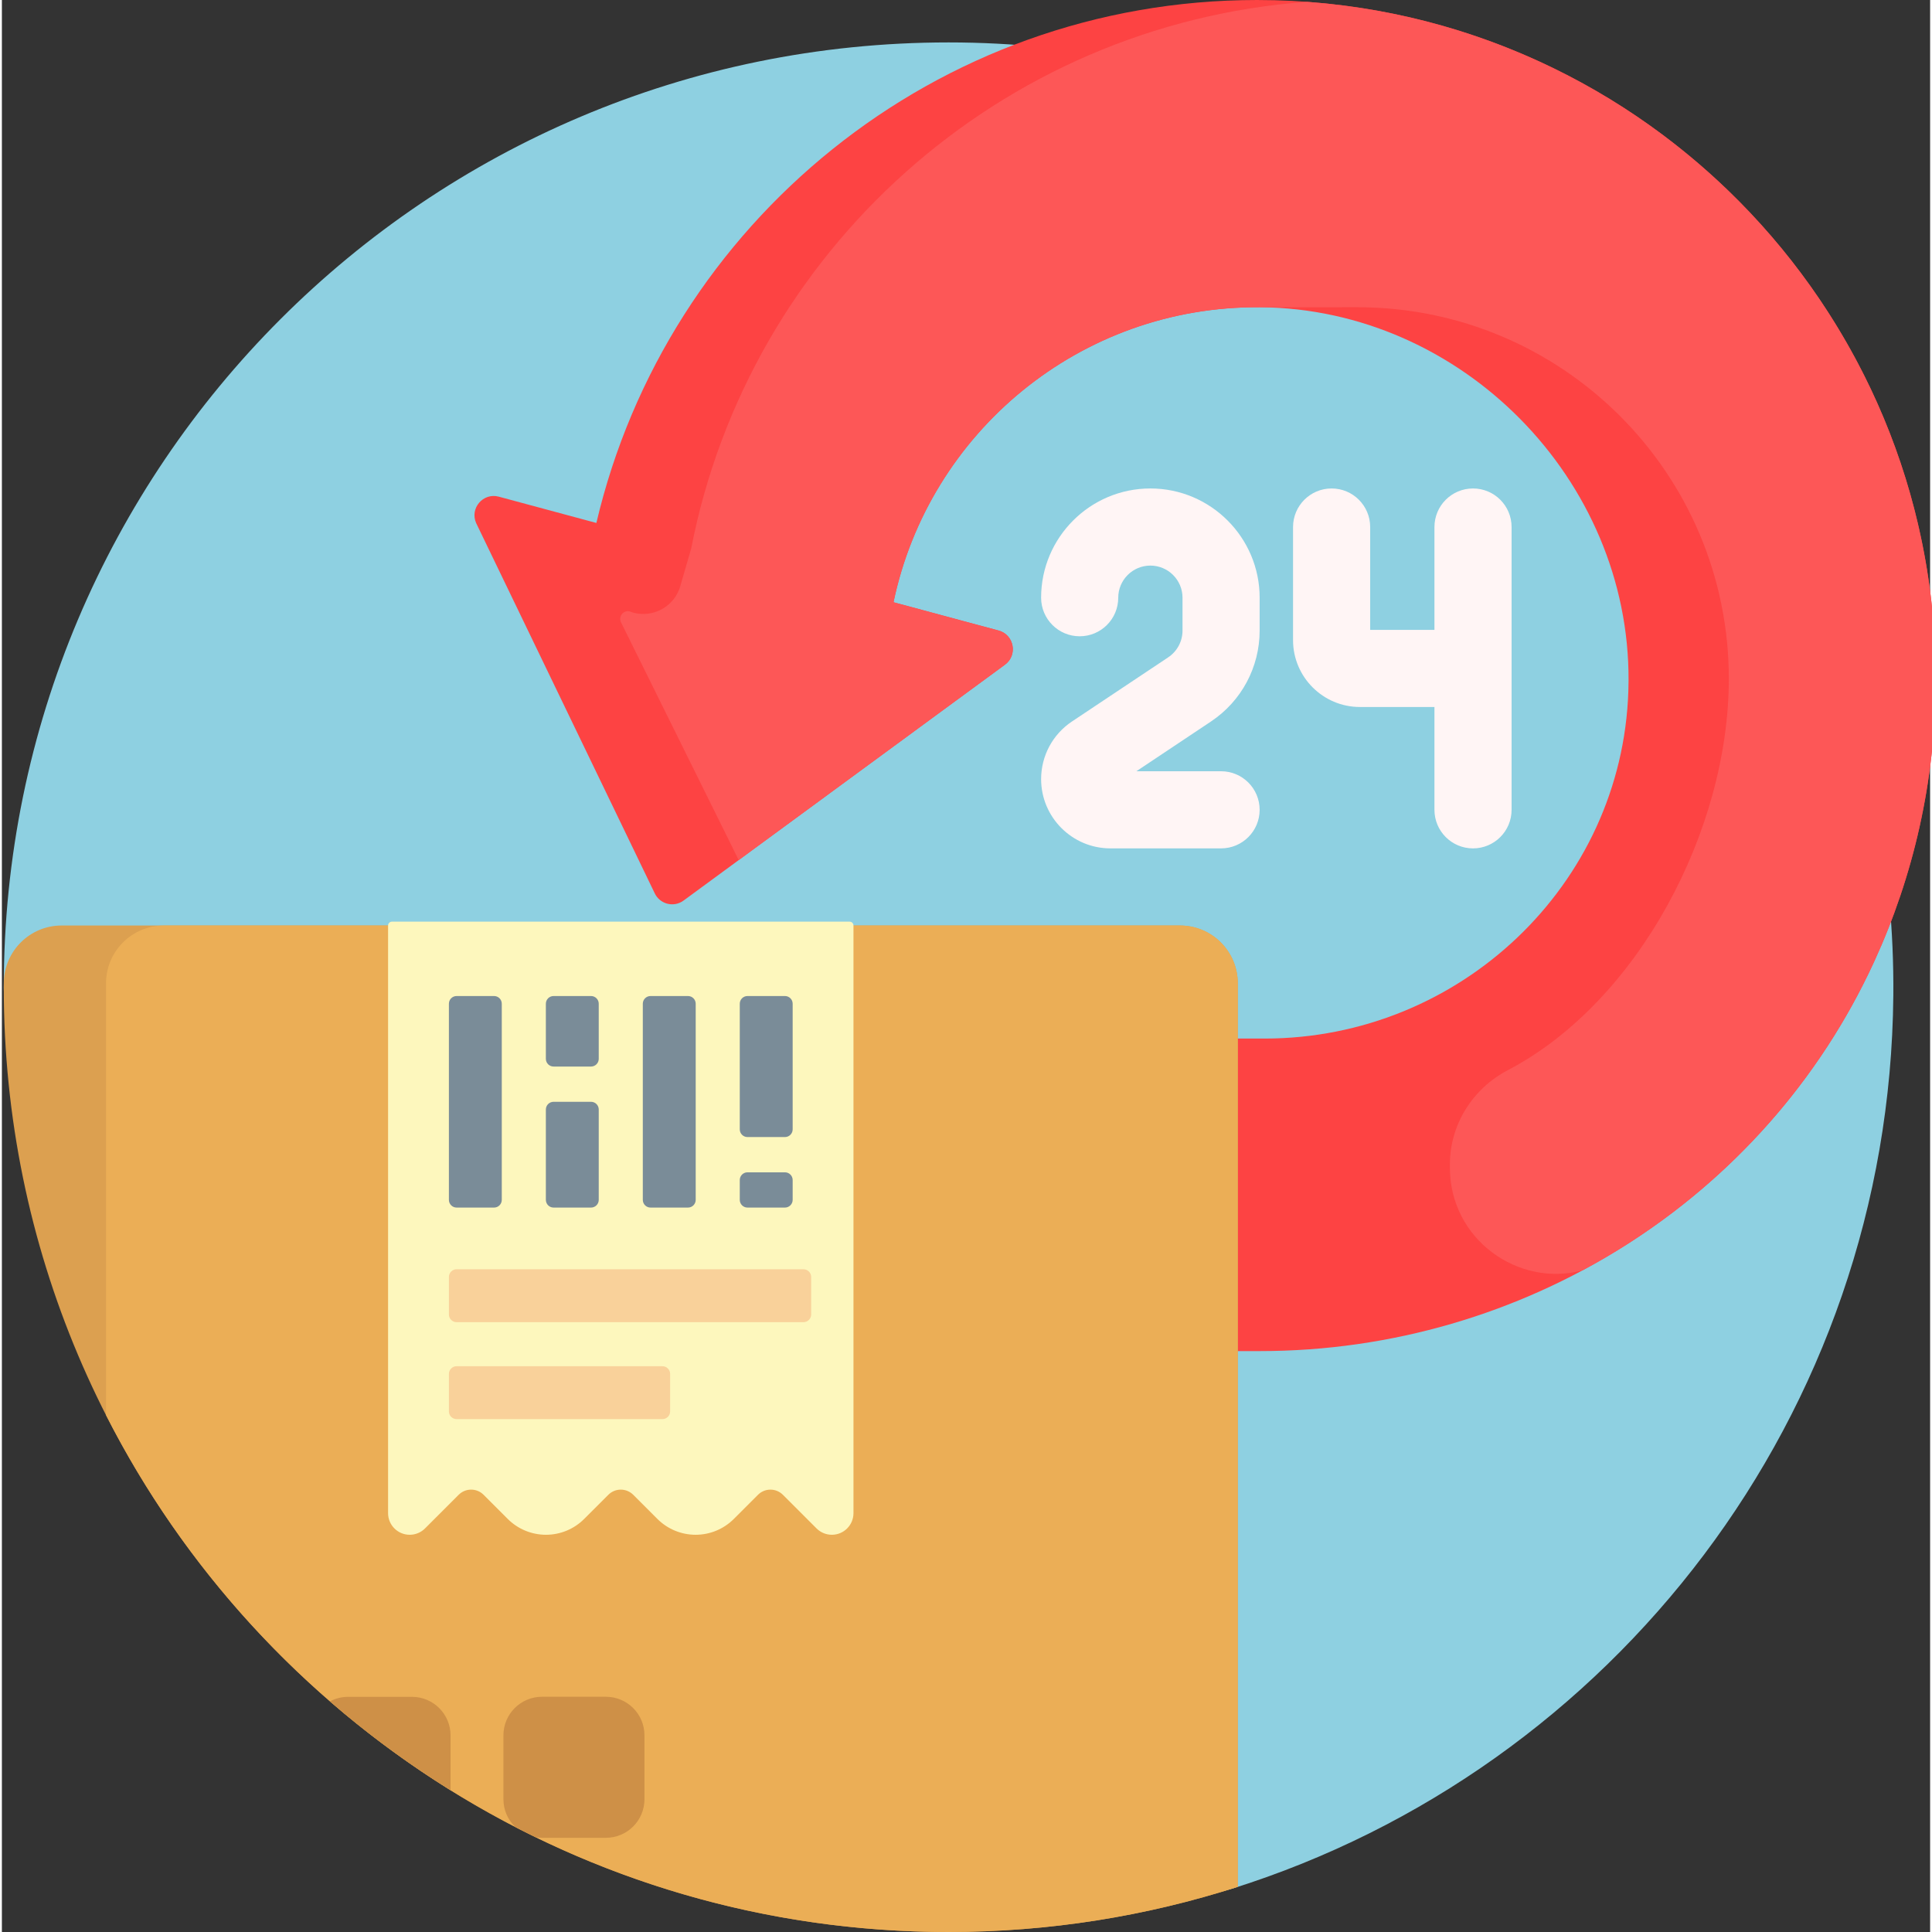<svg height="512pt" viewBox="0 0 511 512" width="512pt" xmlns="http://www.w3.org/2000/svg"><rect x="0" y="0" width="511" height="512" fill="#333333" stroke="none"/><path d="m501.25 263.828c-.961 111.152-74.352 205.016-175.273 236.707-14.938 4.691-30.133-6.516-30.133-22.176 0-106.156-86.055-192.211-192.211-192.211h-78.648c-13.441 0-24.473-10.836-24.484-24.281 0-.082 0-.164 0-.246 0-138.281 112.098-250.379 250.379-250.379 138.102 0 251.562 114.488 250.371 252.586zm0 0" fill="#8ed0e1"/><path d="m400.086 139.668v74.941c0 5.645-4.578 10.223-10.219 10.223-5.645 0-10.223-4.578-10.223-10.223v-27.25h-19.758c-9.766 0-17.715-7.949-17.715-17.715v-29.977c0-5.645 4.578-10.219 10.223-10.219 5.641 0 10.219 4.574 10.219 10.219v27.254h17.031v-27.254c0-5.645 4.578-10.219 10.223-10.219 5.641 0 10.219 4.574 10.219 10.219zm-95.727-10.219c-15.965 0-28.953 12.988-28.953 28.953 0 5.645 4.578 10.219 10.219 10.219 5.645 0 10.219-4.574 10.219-10.219 0-4.695 3.82-8.516 8.516-8.516 4.699 0 8.52 3.82 8.52 8.516v8.707c0 2.855-1.418 5.504-3.793 7.09l-25.508 17.004c-5.117 3.41-8.172 9.121-8.172 15.27 0 10.121 8.234 18.355 18.355 18.355h29.336c5.645 0 10.219-4.574 10.219-10.219s-4.574-10.219-10.219-10.219h-22.457l19.781-13.188c8.074-5.383 12.895-14.391 12.895-24.094v-8.707c0-15.965-12.988-28.953-28.957-28.953zm0 0" fill="#fff5f5"/><path d="m512.496 180.66c-.113 26.441-5.934 51.535-16.293 74.113-29.055 63.336-93.102 103.281-162.785 103.281h-82.539v-82.824h83.77c51.59 0 94.715-40.559 96.383-92.125.031-.902.047-1.809.051-2.719.277-53.359-44.242-98.52-97.602-98.965-47.801-.402-87.801 33.27-97.195 78.184l3.926 1.051 23.902 6.438c4.164 1.109 5.168 6.559 1.676 9.078l-85.176 62.512c-2.617 1.891-6.316.906-7.648-2.043l-47.266-97.984c-1.773-3.926 1.809-8.148 5.973-7.039l25.871 6.973c18.652-79.441 89.957-138.586 175.09-138.59 99.52-.004 180.297 81.137 179.863 180.66zm0 0" fill="#fd4343"/><path d="m512.496 180.66c-.113 26.441-5.934 51.535-16.293 74.113-16.387 35.719-43.902 63.996-77.281 81.867-16.992 4.633-35.188-8.172-35.188-27.195v-.836c0-10.566 6.008-20.109 15.371-25.012 34.492-18.047 58.551-63.562 58.551-103.734 0-54.371-44.078-98.445-98.449-98.445-4.508 0-21.586.035-25.73 0-47.797-.398-87.797 33.273-97.191 78.188l3.926 1.047 16.078 4.352 7.824 2.086c4.16 1.113 5.168 6.559 1.672 9.082l-70.52 51.758-31.227-63.074c-.707-1.57.727-3.262 2.391-2.816l.906.32c5.453 1.457 11.055-1.785 12.508-7.238l2.84-9.82c15.289-78.559 81.695-138.844 163.199-144.812.039.004.074.004.109.008.934.07 1.863.156 2.793.238.613.055 1.227.102 1.836.164.543.051 1.086.117 1.633.176 90.297 9.828 160.645 86.695 160.242 179.586zm0 0" fill="#fd5757"/><path d="m.5 261.621c0-.457.016-.91.016-1.363.188-8.309 6.965-14.988 15.312-14.988h296.367c8.469 0 15.332 6.863 15.332 15.328v239.141c0 .098-.016.199-.016.297-24.156 7.758-49.902 11.965-76.633 11.965-138.281 0-250.379-112.098-250.379-250.379zm0 0" fill="#dca050"/><path d="m327.527 260.598v239.141c0 .098-.016.199-.016.297-24.156 7.758-49.902 11.965-76.633 11.965-97.465 0-181.918-55.676-223.281-136.973v-114.43c0-8.465 6.863-15.328 15.328-15.328h269.27c8.469 0 15.332 6.863 15.332 15.328zm0 0" fill="#ebae56"/><path d="m170.289 459.879v16.938c0 5.645-4.574 10.219-10.219 10.219h-16.934c-.566 0-1.113-.059-1.652-.145-1.832-.891-3.648-1.805-5.449-2.734-1.922-1.859-3.121-4.457-3.121-7.34v-16.938c0-5.645 4.578-10.219 10.223-10.219h16.934c5.645 0 10.219 4.574 10.219 10.219zm-61.609-10.199h-16.934c-1.738 0-3.375.438-4.812 1.207 9.992 8.66 20.684 16.531 31.969 23.543v-14.527c0-5.645-4.578-10.223-10.223-10.223zm0 0" fill="#ce9047"/><path d="m121.047 396.137-8.914 8.914c-1.074 1.074-2.535 1.68-4.055 1.68-3.164 0-5.734-2.566-5.734-5.734v-155.727c0-.562.461-1.023 1.023-1.023h121.293c.562 0 1.02.461 1.02 1.023v155.727c0 3.168-2.566 5.734-5.73 5.734-1.523 0-2.98-.605-4.055-1.68l-8.918-8.914c-1.824-1.824-4.781-1.824-6.605 0l-6.398 6.398c-2.688 2.688-6.328 4.195-10.129 4.195-3.797 0-7.441-1.508-10.129-4.195l-6.398-6.398c-1.824-1.824-4.781-1.824-6.605 0l-6.402 6.398c-2.684 2.688-6.328 4.195-10.125 4.195-3.801 0-7.441-1.508-10.129-4.195l-6.398-6.398c-1.824-1.828-4.785-1.828-6.609 0zm0 0" fill="#fdf7bd"/><path d="m120.508 336.371h91.918c1.129 0 2.043.914 2.043 2.043v9.926c0 1.129-.914 2.047-2.043 2.047h-91.918c-1.129 0-2.043-.918-2.043-2.047v-9.926c0-1.129.914-2.043 2.043-2.043zm-2.043 27.738v9.926c0 1.129.914 2.043 2.043 2.043h54.543c1.129 0 2.043-.914 2.043-2.043v-9.926c0-1.129-.914-2.043-2.043-2.043h-54.543c-1.129 0-2.043.914-2.043 2.043zm0 0" fill="#f9d19a"/><path d="m132.477 266v51.973c0 1.133-.914 2.047-2.043 2.047h-9.926c-1.129 0-2.043-.914-2.043-2.047v-51.973c0-1.129.914-2.043 2.043-2.043h9.926c1.129 0 2.043.914 2.043 2.043zm49.348-2.043h-9.926c-1.129 0-2.047.914-2.047 2.043v51.973c0 1.133.918 2.047 2.047 2.047h9.926c1.129 0 2.043-.914 2.043-2.047v-51.973c0-1.129-.914-2.043-2.043-2.043zm-25.695 0h-9.926c-1.129 0-2.043.914-2.043 2.043v14.602c0 1.129.914 2.043 2.043 2.043h9.926c1.129 0 2.043-.914 2.043-2.043v-14.602c0-1.129-.914-2.043-2.043-2.043zm0 28.031h-9.926c-1.129 0-2.043.914-2.043 2.043v23.941c0 1.133.914 2.047 2.043 2.047h9.926c1.129 0 2.043-.914 2.043-2.047v-23.941c0-1.129-.914-2.043-2.043-2.043zm51.391-28.031h-9.93c-1.129 0-2.043.914-2.043 2.043v33.285c0 1.133.914 2.047 2.043 2.047h9.93c1.129 0 2.043-.914 2.043-2.047v-33.285c0-1.129-.914-2.043-2.043-2.043zm0 46.719h-9.93c-1.129 0-2.043.914-2.043 2.043v5.254c0 1.133.914 2.047 2.043 2.047h9.93c1.129 0 2.043-.914 2.043-2.047v-5.254c0-1.129-.914-2.043-2.043-2.043zm0 0" fill="#7a8c98"/></svg>